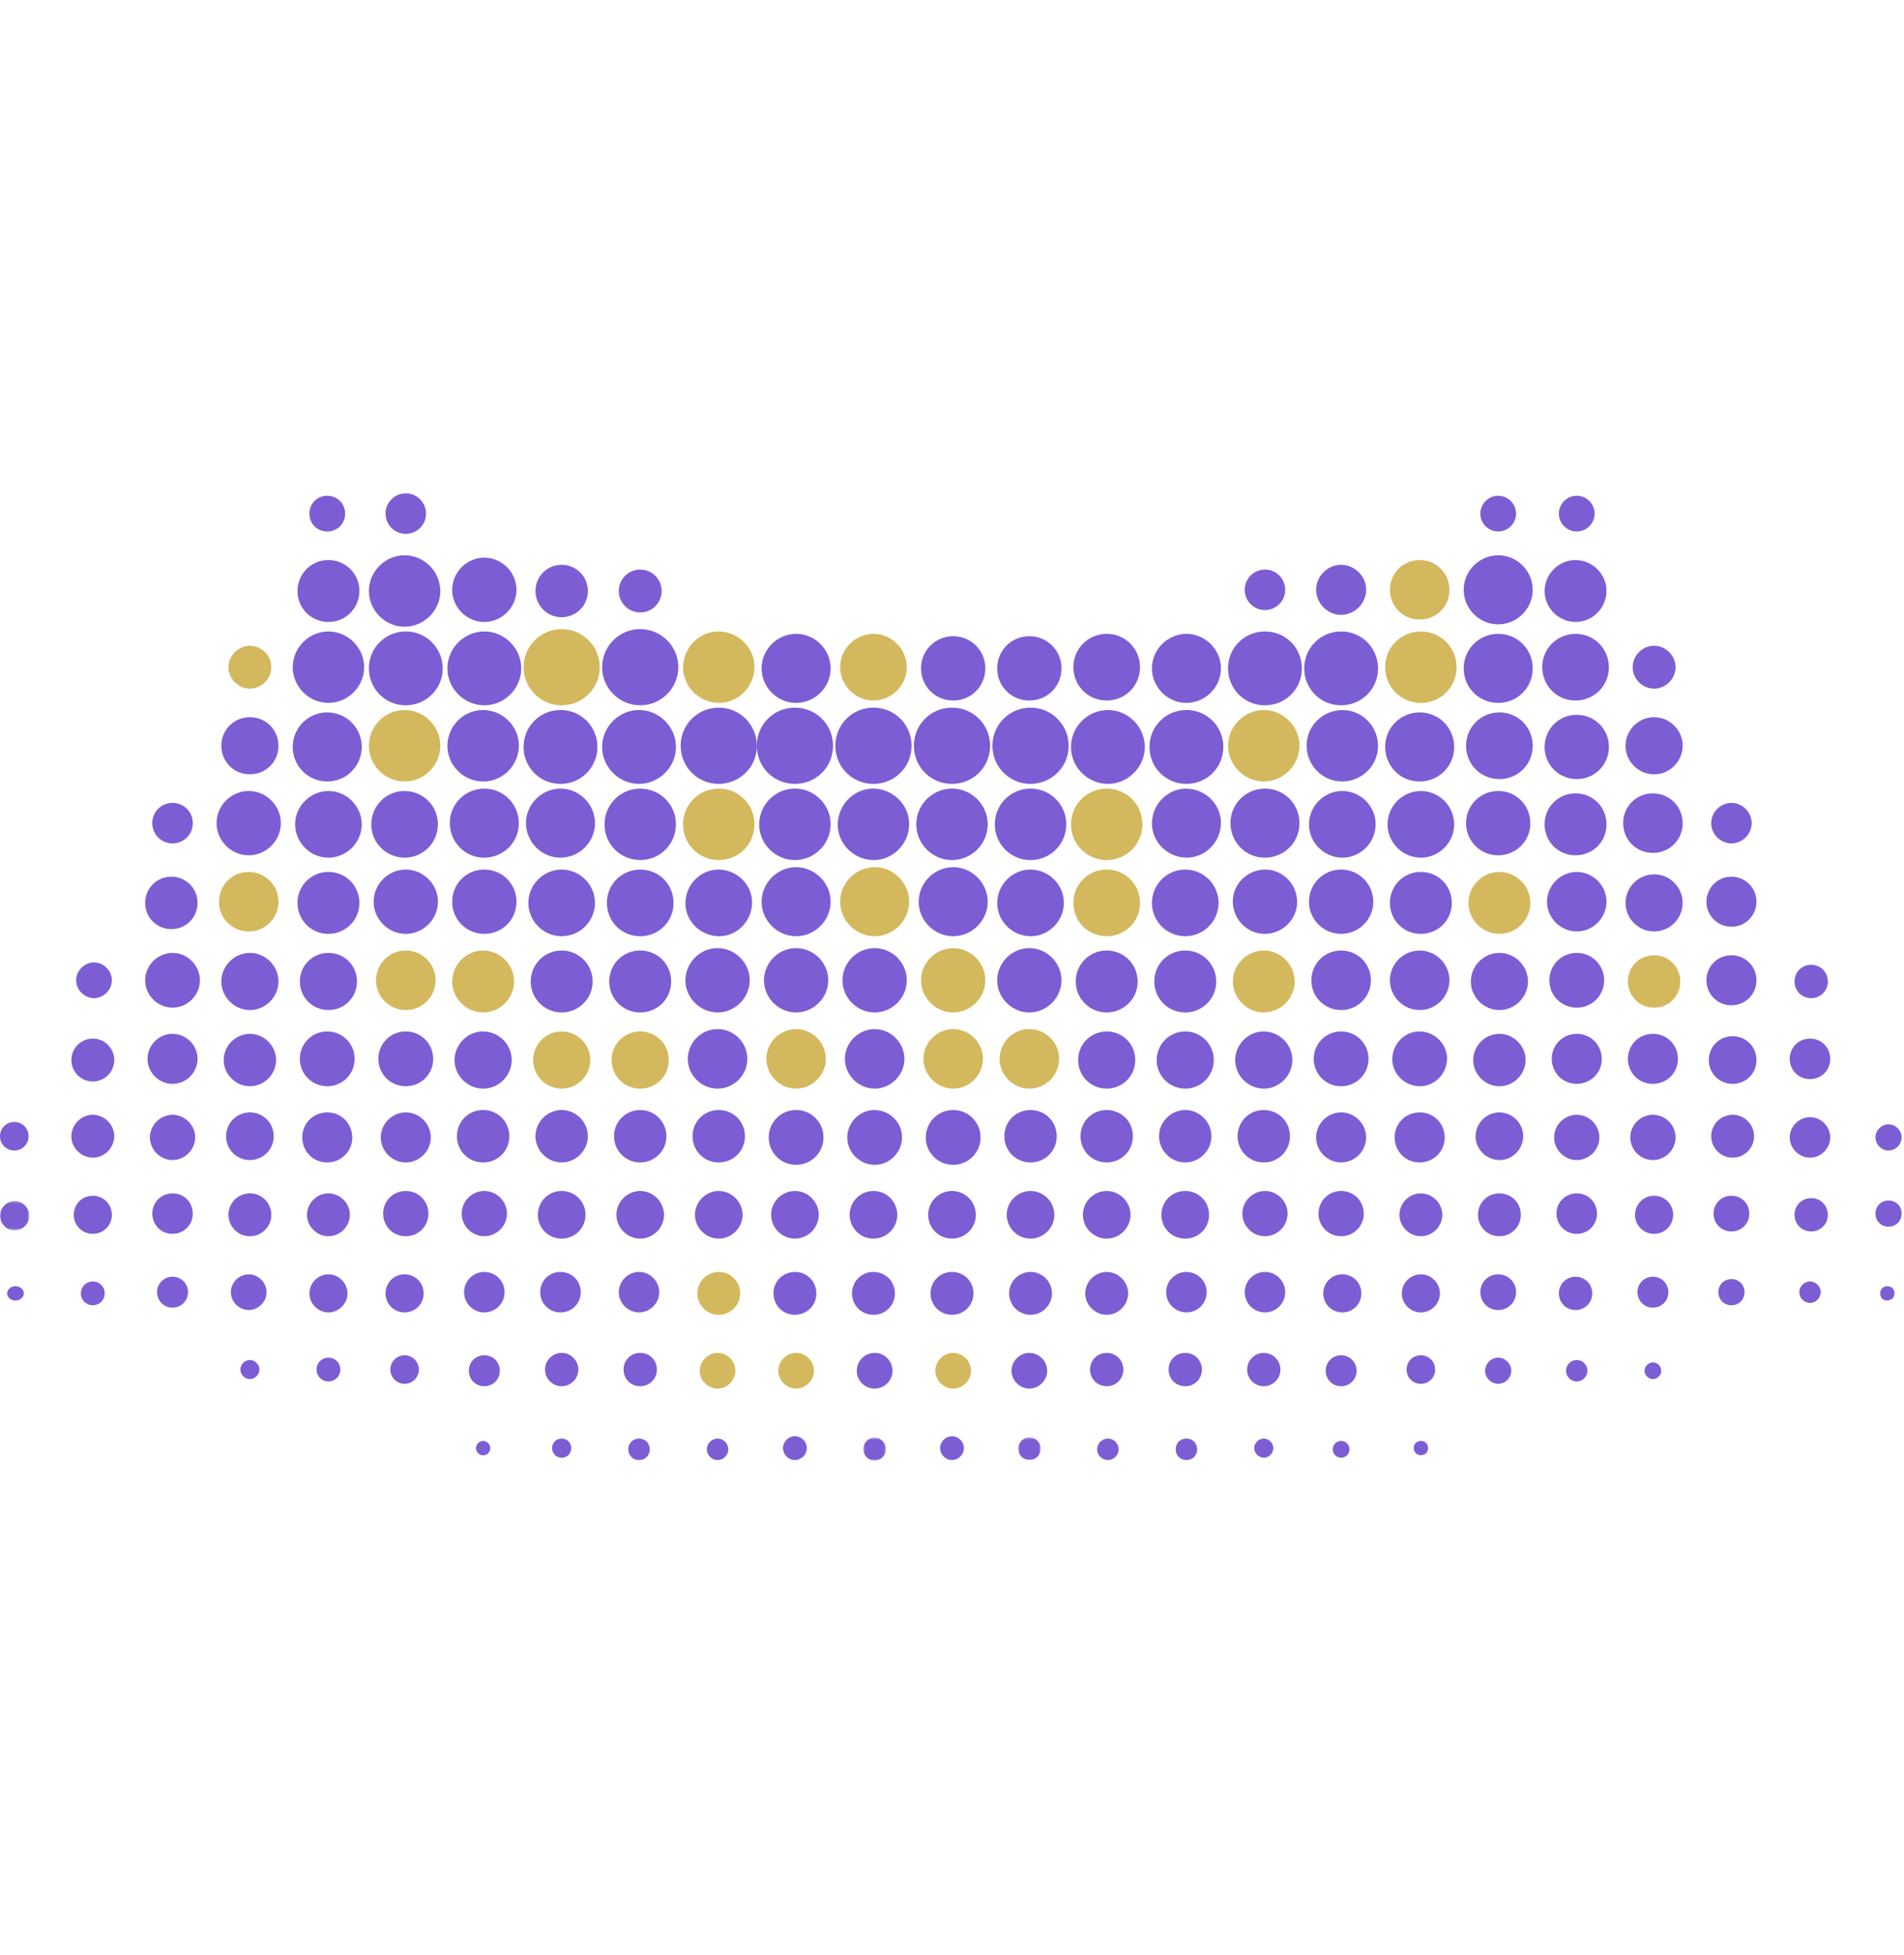 <svg xmlns="http://www.w3.org/2000/svg" xmlns:xlink="http://www.w3.org/1999/xlink" width="800" height="821" viewBox="0 0 800 821">
    <defs>
        <path id="a" d="M0 .227h12.331V12.56H0z"/>
        <path id="c" d="M.786.476h9.517V10H.786z"/>
        <path id="e" d="M.697.559h9.52v9.691H.697z"/>
    </defs>
    <g fill="none" fill-rule="evenodd">
        <path fill="#7D5DD4" d="M253 280.193c.034-8.856 7.275-16.04 16.096-15.963 8.869.077 16.023 7.348 15.903 16.156-.126 8.798-7.217 15.828-15.985 15.843-8.84.02-16.048-7.199-16.014-16.036"/>
        <path fill="#D4B85D" d="M220 280.27c-.034-8.837 7.169-16.056 16.014-16.041 8.85.01 16.039 7.242 15.986 16.07-.058 8.779-7.116 15.847-15.899 15.93-8.816.081-16.062-7.098-16.101-15.96"/>
        <path fill="#7D5DD4" d="M384 313.125c.054-8.917 7.177-15.944 16.102-15.896 8.915.044 15.946 7.168 15.898 16.1-.049 8.916-7.172 15.948-16.102 15.9-8.915-.049-15.946-7.173-15.898-16.104M367.032 297.229c8.926.015 15.987 7.104 15.968 16.03-.015 8.924-7.105 15.984-16.032 15.97-8.921-.02-15.987-7.109-15.968-16.034.015-8.92 7.105-15.98 16.032-15.966M318 313.282c-.02-8.959 7.055-16.058 16.005-16.053 8.95 0 16.02 7.104 15.995 16.063-.024 8.847-7.05 15.898-15.888 15.937-8.969.044-16.088-7.007-16.112-15.947M432.968 329.229A15.959 15.959 0 0 1 417 313.253c-.01-8.943 7.18-16.073 16.149-16.024 8.813.054 15.88 7.233 15.851 16.093-.03 8.826-7.175 15.917-16.032 15.907"/>
        <path fill="#7D5DD4" d="M286 313.063c.054-8.807 7.239-15.868 16.105-15.834 8.915.04 15.987 7.281 15.894 16.283-.098 8.782-7.331 15.79-16.222 15.716-8.797-.078-15.835-7.286-15.777-16.165M188 280.736c-.005-8.512 7.1-15.573 15.602-15.507 8.441.067 15.393 7.057 15.398 15.488.01 8.512-7.1 15.578-15.607 15.511-8.436-.07-15.383-7.06-15.393-15.492M465.533 329.229c-8.453.028-15.51-6.994-15.533-15.467-.029-8.458 6.994-15.51 15.467-15.533 8.458-.029 15.504 6.994 15.533 15.462.029 8.463-6.994 15.51-15.467 15.538M268.467 298.229c8.453-.029 15.51 6.994 15.533 15.462.029 8.463-6.99 15.51-15.462 15.538-8.463.028-15.51-6.994-15.538-15.467-.024-8.458 6.994-15.51 15.467-15.533M483 313.814c-.03-8.706 6.84-15.6 15.532-15.585 8.594.01 15.439 6.835 15.468 15.415.034 8.701-6.835 15.595-15.527 15.585-8.594-.015-15.439-6.835-15.473-15.415M531.459 296.229c-8.682-.02-15.517-6.947-15.459-15.663.064-8.56 6.942-15.352 15.546-15.337 8.682.02 15.517 6.947 15.454 15.663-.059 8.56-6.937 15.356-15.541 15.337M235.495 329.229c-8.588-.005-15.48-6.874-15.495-15.449-.02-8.696 6.912-15.595 15.622-15.551 8.563.04 15.402 6.957 15.378 15.56a15.441 15.441 0 0 1-15.505 15.44M155 280.626c.034-8.555 7.007-15.436 15.595-15.397 8.554.034 15.434 7.003 15.405 15.598-.04 8.555-7.012 15.436-15.605 15.402-8.554-.04-15.434-7.008-15.395-15.603M548 280.734c0-8.588 6.864-15.486 15.439-15.505 8.696-.02 15.605 6.907 15.561 15.612-.04 8.568-6.952 15.407-15.556 15.388A15.437 15.437 0 0 1 548 280.734"/>
        <path fill="#D4B85D" d="M516 313.323c-.076-8.187 6.74-15.06 14.965-15.094 8.205-.029 15.05 6.811 15.035 15.018-.02 8.14-6.677 14.861-14.845 14.98-8.177.124-15.073-6.663-15.154-14.904"/>
        <path fill="#7D5DD4" d="M170.083 263.228c-8.192.072-15.06-6.754-15.083-14.976-.019-8.207 6.825-15.052 15.03-15.023 8.144.024 14.85 6.688 14.969 14.857.11 8.178-6.682 15.076-14.916 15.142"/>
        <path fill="#D4B85D" d="M316.995 280.491c-.22 8.287-7.192 14.988-15.321 14.73-8.301-.27-14.969-7.262-14.664-15.377.314-8.225 7.13-14.783 15.197-14.612 8.273.172 15.007 7.12 14.788 15.26"/>
        <path fill="#7D5DD4" d="M366.681 361.222c-8.3-.267-14.976-7.257-14.671-15.371.31-8.314 7.328-14.957 15.424-14.609 8.252.357 14.77 7.185 14.561 15.247-.219 8.285-7.19 14.99-15.314 14.733M188 313.131c.087-8.303 6.998-15.08 15.215-14.899 8.25.177 14.866 6.93 14.784 15.09-.081 8.308-6.992 15.08-15.21 14.904-8.25-.177-14.87-6.936-14.788-15.095M399.919 331.23c8.255-.072 15.11 6.764 15.081 15.035-.034 8.2-6.706 14.896-14.919 14.963-8.25.072-15.11-6.769-15.081-15.03.029-8.204 6.701-14.902 14.919-14.969M334.024 361.229c-8.27.019-15.1-6.846-15.023-15.093.076-8.224 6.777-14.893 14.975-14.907 8.275-.024 15.1 6.836 15.023 15.093-.076 8.219-6.777 14.888-14.975 14.907M418 346.253c-.02-8.296 6.613-14.97 14.923-15.024 8.373-.057 15.14 6.719 15.077 15.096a14.96 14.96 0 0 1-15.039 14.904A14.956 14.956 0 0 1 418 346.253"/>
        <path fill="#D4B85D" d="M287 346.277c-.029-8.393 6.617-15.053 15.007-15.048 8.4.01 15.031 6.679 14.993 15.072-.034 8.297-6.598 14.874-14.896 14.928-8.395.053-15.08-6.568-15.104-14.952M597.014 295.229c-8.388.01-15.033-6.65-15.014-15.039.024-8.393 6.703-15.014 15.101-14.96 8.292.048 14.86 6.625 14.899 14.922.034 8.393-6.597 15.062-14.986 15.077"/>
        <path fill="#7D5DD4" d="M269.11 361.229c-8.35.039-15.076-6.585-15.11-14.888-.039-8.352 6.58-15.073 14.88-15.112 8.356-.044 15.08 6.58 15.12 14.888.034 8.347-6.589 15.073-14.89 15.112"/>
        <path fill="#D4B85D" d="M465.073 361.229c-8.347.024-15.049-6.614-15.073-14.927-.024-8.347 6.62-15.049 14.932-15.073 8.347-.024 15.048 6.614 15.068 14.927.024 8.347-6.614 15.049-14.927 15.073"/>
        <path fill="#7D5DD4" d="M564.345 298.231c8.242.147 14.827 7.063 14.652 15.404-.171 8.243-7.117 14.794-15.46 14.59-8.14-.196-14.662-7.05-14.535-15.282.117-8.258 7.009-14.858 15.343-14.712"/>
        <path fill="#D4B85D" d="M155 313.226c.005-8.272 6.84-15.06 15.12-14.997 8.172.059 14.88 6.823 14.88 15.002-.005 8.273-6.845 15.061-15.12 14.997-8.177-.053-14.88-6.817-14.88-15.002"/>
        <path fill="#7D5DD4" d="M138.103 265.23c8.207.068 14.965 6.92 14.896 15.102-.068 8.207-6.92 14.965-15.102 14.896-8.207-.068-14.965-6.92-14.896-15.107.068-8.207 6.92-14.965 15.102-14.891M498.184 360.222c-8.012-.252-14.464-7.016-14.175-14.867.294-8.022 7.088-14.45 14.92-14.113 7.956.336 14.27 6.959 14.066 14.748-.204 8.003-6.95 14.483-14.81 14.232M484 280.78c-.042-7.918 6.576-14.556 14.505-14.551 7.933 0 14.542 6.638 14.495 14.556-.043 7.862-6.515 14.353-14.39 14.443-7.906.085-14.567-6.5-14.61-14.447M221.001 345.838c-.095-7.95 6.524-14.614 14.506-14.61 7.901.01 14.397 6.46 14.492 14.396.09 7.95-6.524 14.61-14.506 14.605-7.896 0-14.397-6.46-14.492-14.39M629.404 266.23c8.112-.054 14.572 6.348 14.596 14.463.024 8.105-6.412 14.546-14.519 14.536-8.02-.01-14.403-6.33-14.48-14.343-.087-8.116 6.292-14.599 14.403-14.657M596.69 299.23c8.017.067 14.358 6.55 14.31 14.632-.049 8.12-6.598 14.482-14.81 14.365-7.998-.106-14.281-6.637-14.189-14.748.087-8.004 6.593-14.322 14.688-14.25M517 345.535c.073-8.018 6.555-14.359 14.635-14.306 8.12.049 14.48 6.603 14.363 14.81-.111 7.998-6.646 14.281-14.75 14.189-8.008-.087-14.32-6.598-14.247-14.693M123 313.816c-.029-8.058 6.384-14.553 14.413-14.587 8.063-.03 14.558 6.393 14.587 14.413.024 8.063-6.388 14.558-14.413 14.587-8.063.029-14.558-6.388-14.587-14.413M189 345.523c.073-7.997 6.627-14.366 14.709-14.293 8 .068 14.358 6.627 14.29 14.71-.072 7.996-6.625 14.366-14.713 14.288-7.99-.068-14.358-6.622-14.285-14.705M348.999 280.922c-.098 7.92-6.7 14.37-14.632 14.306-8.015-.073-14.525-6.785-14.364-14.813.156-7.915 6.816-14.31 14.749-14.184 7.917.131 14.35 6.756 14.247 14.691M629.344 262.228c-7.922-.078-14.392-6.66-14.344-14.59.044-8.025 6.738-14.543 14.767-14.407 7.918.136 14.334 6.777 14.232 14.708-.112 7.922-6.719 14.367-14.655 14.29M386 378.77c-.03-7.905 6.54-14.512 14.456-14.541 7.912-.024 14.52 6.538 14.544 14.454.03 7.915-6.54 14.517-14.456 14.546-7.912.03-14.515-6.538-14.544-14.459"/>
        <path fill="#D4B85D" d="M367.546 393.229c-7.91.03-14.517-6.54-14.546-14.461-.024-7.907 6.538-14.515 14.458-14.54 7.91-.028 14.513 6.535 14.542 14.452.03 7.917-6.538 14.52-14.454 14.549"/>
        <path fill="#7D5DD4" d="M320 378.683c.03-7.92 6.633-14.483 14.551-14.454 7.918.03 14.483 6.636 14.449 14.546-.025 7.916-6.633 14.478-14.546 14.454-7.918-.03-14.488-6.641-14.454-14.546M288.01 378.886c.294-7.758 6.704-13.888 14.272-13.65 7.824.246 14.077 6.837 13.702 14.448-.39 7.787-6.846 13.86-14.386 13.532-7.768-.346-13.873-6.78-13.588-14.33M432.928 393.228c-7.664-.066-13.942-6.381-13.928-14.012.019-7.735 6.52-14.146 14.194-13.984 7.698.166 13.914 6.529 13.805 14.131-.114 7.688-6.454 13.932-14.07 13.865M550 346.15c.067-7.666 6.383-13.94 14.02-13.921 7.732.014 14.143 6.521 13.977 14.192-.166 7.703-6.53 13.92-14.134 13.806-7.689-.118-13.934-6.454-13.862-14.077M156.005 345.92c.21-7.798 6.585-13.896 14.303-13.686 7.8.21 13.897 6.585 13.687 14.303-.21 7.8-6.586 13.892-14.303 13.687-7.8-.215-13.892-6.585-13.687-14.303M630.084 327.229c-7.859.048-14.103-6.173-14.084-14.031.014-7.763 6.158-13.926 13.916-13.97 7.859-.042 14.103 6.178 14.084 14.032-.014 7.763-6.153 13.925-13.916 13.969"/>
        <path fill="#D4B85D" d="M465.02 393.229c-7.853.014-14.068-6.235-14.02-14.099.048-7.757 6.22-13.891 13.976-13.901 7.857-.014 14.072 6.235 14.024 14.089-.053 7.762-6.22 13.901-13.98 13.91"/>
        <path fill="#7D5DD4" d="M283 379.388c-.068 7.776-6.291 13.884-14.1 13.84-7.873-.043-14.014-6.348-13.898-14.274.115-7.751 6.392-13.81 14.22-13.724 7.761.091 13.845 6.34 13.777 14.158M662.157 266.23c7.77.067 13.881 6.284 13.843 14.097-.044 7.87-6.343 14.011-14.267 13.9-7.755-.115-13.814-6.39-13.732-14.213.087-7.76 6.338-13.847 14.156-13.785M451 280.22c.005-7.803 6.207-13.996 14.01-13.991 7.807 0 13.995 6.207 13.99 14.01 0 7.802-6.202 13.995-14.005 13.99-7.807-.005-13.995-6.207-13.995-14.01M497.937 365.229c7.772-.03 14.087 6.285 14.063 14.05-.02 7.665-6.277 13.92-13.937 13.95-7.767.024-14.087-6.285-14.063-14.051.02-7.664 6.277-13.92 13.937-13.95M583 346.2c.015-7.667 6.363-13.99 14.03-13.971 7.666.015 13.985 6.363 13.97 14.03-.02 7.666-6.368 13.984-14.03 13.97-7.666-.015-13.99-6.363-13.97-14.03M222 379.282c-.03-7.666 6.28-14.024 13.946-14.053 7.667-.024 14.025 6.285 14.054 13.951.03 7.672-6.285 14.024-13.951 14.049-7.667.029-14.025-6.28-14.049-13.947M137.954 332.229c7.652-.034 14.056 6.356 14.046 14.014-.01 7.654-6.428 14.04-14.075 13.986-7.58-.05-13.856-6.317-13.924-13.898-.074-7.644 6.296-14.073 13.953-14.102"/>
        <path fill="#D4B85D" d="M353 280.278c-.044-7.606 6.236-13.96 13.887-14.048 7.67-.093 14.162 6.378 14.113 14.063-.054 7.631-6.388 13.94-14.01 13.936-7.616-.005-13.946-6.315-13.99-13.95"/>
        <path fill="#7D5DD4" d="M518.009 379.073c-.27-7.33 5.646-13.555 13.152-13.835 7.325-.27 13.555 5.65 13.83 13.152.27 7.33-5.646 13.56-13.152 13.83-7.325.275-13.55-5.646-13.83-13.147M190.005 378.394c.205-7.546 6.372-13.392 13.89-13.158 7.55.239 13.368 6.433 13.096 13.946-.263 7.46-6.338 13.215-13.765 13.043-7.552-.167-13.422-6.314-13.221-13.831M649.004 313.42c.187-7.545 6.347-13.405 13.86-13.185 7.55.215 13.377 6.399 13.128 13.91-.248 7.465-6.313 13.234-13.744 13.08-7.541-.157-13.43-6.293-13.244-13.805M432.406 294.229c-7.509-.044-13.425-6.012-13.406-13.536.014-7.61 6.08-13.559 13.708-13.463 7.5.1 13.363 6.118 13.291 13.655-.072 7.5-6.07 13.392-13.593 13.344M616 345.642c.03-7.517 6.083-13.466 13.642-13.413 7.502.049 13.425 6.132 13.357 13.708-.072 7.397-6.082 13.306-13.53 13.292-7.526-.005-13.503-6.035-13.469-13.587M400.565 294.229c-7.545.02-13.565-5.962-13.565-13.498-.005-7.53 6.015-13.521 13.55-13.502 7.43.02 13.406 5.967 13.45 13.382.043 7.555-5.914 13.594-13.435 13.618M550 378.75c-.01-7.44 5.995-13.487 13.418-13.521a13.498 13.498 0 0 1 13.582 13.6c-.039 7.416-6.097 13.414-13.539 13.4-7.427-.02-13.451-6.047-13.461-13.478M354 411.705c.01-7.402 6.119-13.486 13.522-13.476 7.403.014 13.493 6.112 13.478 13.524-.01 7.402-6.114 13.486-13.522 13.476-7.403-.015-13.488-6.118-13.478-13.524"/>
        <path fill="#D4B85D" d="M387 411.828c-.063-7.383 6.061-13.57 13.459-13.6 7.388-.028 13.55 6.125 13.541 13.512-.01 7.305-6.027 13.386-13.337 13.488-7.378.102-13.594-5.998-13.663-13.4"/>
        <path fill="#7D5DD4" d="M334.575 425.229c-7.393.048-13.565-6.09-13.575-13.483-.01-7.393 6.158-13.546 13.54-13.517 7.31.03 13.372 6.051 13.46 13.366.082 7.383-6.033 13.585-13.425 13.634M190 247.659c.044-7.398 6.246-13.512 13.628-13.43 7.397.083 13.487 6.314 13.37 13.687-.121 7.32-6.21 13.318-13.516 13.313-7.392-.01-13.53-6.182-13.482-13.57M170.575 365.23c7.397.053 13.507 6.254 13.424 13.637-.087 7.397-6.318 13.482-13.691 13.36-7.32-.121-13.318-6.216-13.308-13.516.01-7.397 6.182-13.53 13.575-13.482M419 411.707c.02-7.351 6.117-13.454 13.468-13.478 7.414-.024 13.643 6.253 13.53 13.644-.107 7.375-6.263 13.424-13.584 13.355-7.36-.063-13.433-6.19-13.414-13.521M301.591 398.23c7.365.073 13.433 6.199 13.409 13.53-.03 7.437-6.326 13.627-13.711 13.466-7.38-.161-13.404-6.346-13.287-13.652.112-7.365 6.272-13.418 13.589-13.344M91 345.776c-.039-7.332 6.024-13.468 13.39-13.546 7.41-.088 13.663 6.146 13.61 13.565-.054 7.36-6.166 13.439-13.507 13.434-7.347-.01-13.454-6.097-13.493-13.453M138.304 235.234c7.296.204 12.962 6.19 12.686 13.413-.27 7.213-6.15 12.772-13.294 12.577-7.297-.204-12.958-6.191-12.687-13.418.271-7.208 6.151-12.767 13.295-12.572M464.964 399.229c7.166-.028 12.94 5.66 13.035 12.845.1 7.248-5.698 13.131-12.96 13.155A12.955 12.955 0 0 1 452 412.15a12.953 12.953 0 0 1 12.964-12.922M584 379.27c-.02-7.245 5.673-12.993 12.904-13.041 7.337-.043 13.134 5.74 13.096 13.074-.034 7.235-5.774 12.93-13.014 12.926-7.241-.01-12.962-5.72-12.986-12.96M256 412.253c-.014-7.246 5.683-12.986 12.919-13.024 7.336-.038 13.124 5.754 13.081 13.09-.043 7.237-5.788 12.929-13.034 12.91-7.24-.014-12.952-5.735-12.966-12.976M649 346.222c.005-7.264 5.748-12.998 13.012-12.993 7.26.005 12.993 5.748 12.988 13.012 0 7.26-5.743 12.993-13.007 12.988-7.264-.005-12.998-5.743-12.993-13.007M137.945 392.229c-7.271-.02-13.007-5.856-12.944-13.17.057-7.152 5.856-12.85 13.05-12.83 7.27.02 13.011 5.852 12.948 13.17-.062 7.147-5.86 12.85-13.054 12.83M497.993 425.229c-7.276 0-13.036-5.819-12.993-13.125.044-7.162 5.818-12.88 13.007-12.875 7.276 0 13.036 5.819 12.993 13.12-.044 7.167-5.818 12.885-13.007 12.88M223 412.304c-.029-7.176 5.726-13.022 12.87-13.075A12.978 12.978 0 0 1 249 412.27c-.015 7.162-5.817 12.95-12.985 12.959-7.169.005-12.986-5.773-13.015-12.925"/>
        <path fill="#D4B85D" d="M518 412.31c-.063-7.041 5.77-12.972 12.86-13.08 7.117-.111 13.164 5.888 13.14 13.031-.03 7.07-5.906 12.948-12.975 12.968-7.055.02-12.961-5.84-13.024-12.92M190 412.224c.005-7.14 5.947-13.049 13.063-12.995 7.155.054 13.038 6.02 12.936 13.122-.103 7.087-5.884 12.834-12.946 12.878-7.126.044-13.058-5.874-13.053-13.005"/>
        <path fill="#7D5DD4" d="M649 248.135c.084-7.164 6.064-13.031 13.15-12.904 7.179.132 13.022 6.136 12.846 13.207-.176 7.11-5.995 12.82-13.037 12.79-7.144-.033-13.041-5.994-12.958-13.093"/>
        <path fill="#D4B85D" d="M617 379.243c-.01-7.13 5.923-13.048 13.048-13.014 7.146.04 13.04 6.001 12.951 13.107-.083 7.077-5.854 12.839-12.921 12.892-7.116.064-13.063-5.844-13.078-12.985M104.81 366.234c7.01.2 12.45 5.975 12.18 12.921-.265 6.918-5.938 12.268-12.8 12.069-7.005-.2-12.455-5.97-12.18-12.917.265-6.922 5.938-12.272 12.8-12.073"/>
        <path fill="#7D5DD4" d="M682 345.72c.005-7.016 5.54-12.52 12.564-12.491 7 .029 12.479 5.59 12.436 12.62-.048 6.905-5.54 12.36-12.455 12.38-7.024.019-12.55-5.494-12.545-12.51"/>
        <path fill="#D4B85D" d="M584 247.521c.082-6.978 5.705-12.396 12.763-12.29 6.967.1 12.355 5.748 12.235 12.817-.124 6.873-5.699 12.238-12.647 12.18-6.99-.052-12.431-5.652-12.35-12.707"/>
        <path fill="#7D5DD4" d="M563.409 399.229c7.027-.029 12.6 5.51 12.591 12.526-.01 6.911-5.51 12.44-12.414 12.474-7.027.029-12.596-5.51-12.586-12.526.01-6.912 5.51-12.44 12.409-12.474"/>
        <path fill="#D4B85D" d="M170.524 424.229A12.494 12.494 0 0 1 158 411.75c-.005-6.91 5.572-12.512 12.476-12.522 6.914-.01 12.514 5.568 12.524 12.473.01 6.916-5.567 12.517-12.476 12.527"/>
        <path fill="#7D5DD4" d="M662.5 366.229c6.79 0 12.461 5.641 12.5 12.44.043 6.874-5.75 12.637-12.616 12.56-6.809-.083-12.427-5.773-12.384-12.56.039-6.794 5.71-12.44 12.5-12.44M367.546 457.229c-6.783.029-12.473-5.593-12.545-12.4-.063-6.862 5.704-12.648 12.574-12.6 6.798.053 12.435 5.729 12.425 12.517-.01 6.788-5.66 12.454-12.454 12.483"/>
        <path fill="#D4B85D" d="M388 444.62c.078-6.803 5.764-12.42 12.552-12.391 6.89.039 12.6 5.878 12.445 12.729-.15 6.817-5.898 12.385-12.663 12.27-6.812-.112-12.41-5.836-12.333-12.609M334.595 457.228c-6.783.083-12.512-5.57-12.594-12.402-.073-6.784 5.573-12.519 12.404-12.596 6.783-.073 12.512 5.569 12.594 12.402.073 6.789-5.573 12.518-12.404 12.596"/>
        <path fill="#7D5DD4" d="M584 411.763c-.03-6.905 5.688-12.597 12.583-12.534 6.852.064 12.388 5.63 12.417 12.466.03 6.905-5.688 12.602-12.583 12.533-6.847-.063-12.388-5.628-12.417-12.465M289 444.812c-.068-6.895 5.625-12.612 12.537-12.583 6.838.03 12.404 5.565 12.462 12.417.069 6.895-5.624 12.612-12.53 12.583-6.844-.03-12.405-5.57-12.468-12.417"/>
        <path fill="#D4B85D" d="M432.58 432.23c6.935.068 12.573 5.838 12.417 12.704-.157 6.871-5.78 12.363-12.582 12.294-6.93-.063-12.573-5.834-12.412-12.7.157-6.875 5.77-12.367 12.578-12.298"/>
        <path fill="#7D5DD4" d="M93 313.139c.043-6.723 5.395-11.976 12.145-11.91 6.716.067 11.94 5.444 11.854 12.205-.09 6.623-5.38 11.81-12.03 11.795-6.731-.014-12.007-5.339-11.969-12.09M137.993 424.229c-6.673-.005-11.964-5.276-11.993-11.948-.033-6.761 5.362-12.122 12.12-12.051 6.674.066 11.918 5.389 11.88 12.066-.038 6.671-5.334 11.938-12.007 11.933M453 445.12c.062-6.672 5.381-11.92 12.053-11.891 6.763.028 12.077 5.465 11.945 12.217-.119 6.672-5.49 11.872-12.162 11.782-6.668-.095-11.897-5.437-11.835-12.108"/>
        <path fill="#D4B85D" d="M281 445.319c-.038 6.723-5.39 11.976-12.147 11.91-6.718-.063-11.938-5.444-11.852-12.205.086-6.618 5.376-11.81 12.028-11.795 6.732.014 12.009 5.338 11.971 12.09"/>
        <path fill="#7D5DD4" d="M486 445.32c-.038-6.67 5.275-12.062 11.907-12.091 6.67-.033 12.06 5.272 12.093 11.909.033 6.67-5.275 12.062-11.911 12.09-6.665.039-12.055-5.27-12.089-11.908M695.002 367.229c6.624 0 12.027 5.437 11.998 12.06-.029 6.613-5.49 11.997-12.113 11.94-6.522-.058-11.858-5.423-11.887-11.945-.024-6.623 5.384-12.055 12.002-12.055"/>
        <path fill="#D4B85D" d="M235.916 433.23c6.623-.044 12.07 5.354 12.084 11.973.014 6.618-5.408 12.04-12.03 12.026-6.528-.015-11.902-5.336-11.97-11.858-.067-6.628 5.303-12.099 11.916-12.142"/>
        <path fill="#7D5DD4" d="M629.932 424.229c-6.527-.044-11.937-5.482-11.932-12.004 0-6.614 5.583-12.105 12.183-11.994 6.527.11 11.893 5.607 11.816 12.12-.077 6.53-5.544 11.916-12.067 11.878M105.05 424.229c-6.515.043-12.011-5.409-12.05-11.95-.043-6.51 5.409-12.011 11.95-12.05 6.51-.043 12.011 5.409 12.05 11.95.043 6.51-5.409 12.011-11.95 12.05M519 445.151c.069-6.621 5.643-12.075 12.195-11.919 6.561.156 11.863 5.58 11.805 12.075-.069 6.626-5.648 12.079-12.195 11.918-6.566-.155-11.868-5.58-11.804-12.074M203.041 433.229c6.616.034 12.083 5.585 11.957 12.153-.122 6.563-5.526 11.876-12.035 11.847-6.615-.034-12.083-5.59-11.961-12.153.131-6.563 5.53-11.881 12.04-11.847M694.968 325.229c-6.615-.03-12.088-5.58-11.966-12.148.122-6.564 5.526-11.876 12.034-11.852 6.616.03 12.084 5.59 11.962 12.153-.122 6.558-5.521 11.876-12.03 11.847M563.526 433.229c6.396.01 11.484 5.126 11.474 11.53-.014 6.392-5.126 11.48-11.531 11.47-6.39-.01-11.483-5.126-11.469-11.526.01-6.396 5.121-11.484 11.526-11.474M170.507 433.229c6.4.005 11.493 5.112 11.493 11.512a11.44 11.44 0 0 1-11.512 11.488c-6.4-.005-11.493-5.107-11.488-11.512 0-6.396 5.107-11.493 11.507-11.488M651 411.781c-.019-6.408 5.069-11.533 11.45-11.552 6.41-.02 11.53 5.068 11.55 11.452.019 6.404-5.06 11.534-11.445 11.548-6.41.014-11.536-5.063-11.555-11.448M61 411.738c-.005-6.275 5.283-11.543 11.55-11.51 6.286.04 11.526 5.356 11.45 11.612-.078 6.212-5.226 11.336-11.435 11.389-6.262.048-11.555-5.21-11.565-11.49M596.842 433.24c6.417.276 11.495 5.728 11.14 11.947-.363 6.35-5.67 11.303-11.829 11.031-6.411-.271-11.494-5.724-11.135-11.947.364-6.35 5.665-11.303 11.824-11.031M356 477.646c.073-6.351 5.424-11.574 11.701-11.414 6.292.165 11.371 5.368 11.298 11.584-.063 6.347-5.423 11.57-11.7 11.41-6.292-.166-11.366-5.363-11.298-11.58M126 444.731a11.452 11.452 0 0 1 11.5-11.502c6.389 0 11.5 5.105 11.5 11.497a11.448 11.448 0 0 1-11.495 11.503A11.446 11.446 0 0 1 126 444.73M323 477.7a11.446 11.446 0 0 1 11.53-11.471c6.398.024 11.49 5.145 11.47 11.534-.025 6.394-5.145 11.49-11.534 11.466A11.436 11.436 0 0 1 323 477.699M389 477.626c.064-6.398 5.22-11.46 11.603-11.396 6.398.068 11.46 5.223 11.396 11.607-.063 6.393-5.223 11.46-11.607 11.391-6.393-.063-11.46-5.218-11.391-11.602M301.934 488.229c-6.202-.029-11.018-4.952-10.933-11.177.076-6.098 4.938-10.851 11.06-10.823 6.203.033 11.018 4.952 10.938 11.177-.08 6.102-4.938 10.851-11.065 10.823M422 477.278c-.023-6.21 4.848-11.077 11.068-11.05 6.117.034 10.908 4.84 10.932 10.951.023 6.216-4.848 11.083-11.064 11.05-6.116-.029-10.912-4.834-10.936-10.95"/>
        <path fill="#D4B85D" d="M694.931 423.229c-6.122-.029-10.936-4.876-10.931-11.012.005-6.22 4.928-11.054 11.187-10.987 6.093.07 10.86 4.975 10.813 11.13-.052 6.102-4.928 10.893-11.069 10.869"/>
        <path fill="#7D5DD4" d="M464.936 466.229c6.14-.024 11.016 4.768 11.064 10.877.047 6.241-4.824 11.142-11.045 11.123-6.127-.02-10.95-4.863-10.955-10.99-.005-6.138 4.814-10.986 10.936-11.01M236.085 237.229c6.111.033 10.972 4.993 10.915 11.142-.058 6.101-5.041 10.938-11.2 10.857-5.997-.076-10.81-4.989-10.8-11.023.014-6.125 4.946-11.01 11.085-10.976M258 477.12c.043-6.106 5.012-10.952 11.166-10.89 6.096.066 10.918 5.06 10.833 11.223-.09 5.996-5.008 10.795-11.052 10.776-6.115-.02-10.99-4.965-10.947-11.11M225 477.143c.058-6.005 5.093-10.971 11.081-10.914 6.008.048 10.967 5.09 10.919 11.086-.058 6.01-5.098 10.97-11.09 10.913-6.003-.047-10.967-5.09-10.91-11.085M630.029 434.229c5.998.014 10.99 5.032 10.971 11.026-.02 6-5.036 10.993-11.029 10.974-5.993-.015-10.985-5.032-10.971-11.026.02-6 5.036-10.993 11.029-10.974M487 477.315c-.057-5.995 4.908-11.038 10.911-11.086 5.995-.057 11.036 4.909 11.089 10.914.052 5.995-4.913 11.038-10.916 11.085-5.994.058-11.03-4.903-11.084-10.913M104.92 434.23c6.005-.063 11.104 5.014 11.08 11.035-.029 5.948-4.965 10.906-10.92 10.963-6.005.068-11.1-5.015-11.08-11.035.029-5.949 4.96-10.9 10.92-10.964M72.037 368.229c6.164.02 11.016 4.935 10.963 11.095-.05 6.16-4.985 10.987-11.15 10.904-6.066-.078-10.835-4.906-10.85-10.978-.01-6.159 4.877-11.04 11.037-11.021M520 477.226c0-6.164 4.902-11.031 11.063-10.997 6.166.04 11.005 4.96 10.936 11.12-.063 6.071-4.873 10.85-10.94 10.88-6.166.034-11.064-4.843-11.059-11.003M727.372 422.229c-5.833-.048-10.419-4.738-10.372-10.625.043-5.84 4.742-10.422 10.628-10.375 5.833.043 10.419 4.738 10.372 10.625-.048 5.84-4.742 10.422-10.628 10.375M192 477.261c-.02-6.142 4.777-10.992 10.904-11.032 6.245-.044 11.13 4.836 11.096 11.081-.035 6.123-4.88 10.929-11.022 10.919-6.142-.01-10.963-4.83-10.978-10.968M652 444.542c.067-5.813 4.795-10.374 10.687-10.312 5.82.07 10.383 4.797 10.312 10.686-.066 5.818-4.794 10.378-10.681 10.312-5.825-.07-10.388-4.797-10.317-10.686M553 477.838c-.061-5.74 4.646-10.551 10.39-10.608 5.74-.067 10.543 4.635 10.61 10.38.066 5.745-4.641 10.552-10.39 10.618-5.74.058-10.543-4.645-10.61-10.39M170.481 467.229c5.745-.014 10.51 4.731 10.519 10.476.01 5.745-4.736 10.51-10.481 10.524-5.745.01-10.505-4.736-10.519-10.481-.01-5.745 4.736-10.51 10.481-10.52M72.414 455.228c-5.744-.047-10.461-4.846-10.414-10.587.043-5.741 4.84-10.464 10.58-10.412 5.746.048 10.463 4.842 10.42 10.583-.053 5.751-4.846 10.469-10.586 10.416M553 247.786c-.043-5.714 4.768-10.557 10.498-10.557 5.729 0 10.54 4.838 10.502 10.557-.038 5.646-4.73 10.356-10.383 10.442-5.71.081-10.574-4.71-10.617-10.442M717.005 378.422c.185-5.869 5.02-10.404 10.855-10.185 5.88.219 10.378 5.075 10.13 10.915-.248 5.776-4.99 10.22-10.743 10.073-5.865-.155-10.427-4.968-10.242-10.803M596.66 467.23c5.845.069 10.384 4.721 10.34 10.596-.044 5.949-4.79 10.528-10.777 10.4-5.83-.122-10.315-4.824-10.222-10.714.099-5.84 4.775-10.356 10.659-10.282M137.675 467.23c5.868.069 10.408 4.792 10.324 10.735-.094 5.859-4.841 10.375-10.793 10.262-5.76-.109-10.25-4.778-10.206-10.612.045-5.879 4.743-10.45 10.675-10.385M705 444.832c-.04 5.88-4.73 10.46-10.662 10.396-5.875-.059-10.42-4.778-10.337-10.717.084-5.77 4.724-10.297 10.544-10.282 5.894.015 10.494 4.68 10.455 10.603M400.017 500.229c5.593.005 10.034 4.517 9.983 10.13-.052 5.485-4.518 9.875-10.021 9.87-5.584-.01-10.035-4.522-9.978-10.13.051-5.48 4.512-9.88 10.016-9.87M366.983 520.229c-5.588-.01-10.034-4.517-9.983-10.13.052-5.485 4.513-9.875 10.017-9.87 5.588.005 10.034 4.517 9.983 10.125-.052 5.48-4.513 9.88-10.017 9.875M334 520.229c-5.476 0-10-4.528-10-9.998 0-5.48 4.529-10.002 10-10.002 5.476.005 10 4.528 10 10.007 0 5.47-4.529 9.993-10 9.993M423 510.243c-.01-5.471 4.509-10.005 9.983-10.014 5.475-.005 10.008 4.514 10.017 9.986.005 5.476-4.513 10.01-9.988 10.014-5.475.01-10.003-4.51-10.012-9.986M301.969 500.229c5.47-.024 10.088 4.618 10.03 10.083-.052 5.399-4.574 9.898-9.963 9.917-5.475.028-10.088-4.613-10.036-10.079.058-5.398 4.575-9.897 9.969-9.921M259 510.272c-.033-5.431 4.506-10.01 9.957-10.043 5.436-.033 10.01 4.511 10.043 9.957.033 5.431-4.506 10.01-9.957 10.043-5.431.033-10.01-4.502-10.043-9.957M620.003 477.042c.149-5.492 4.783-9.958 10.184-9.81 5.492.144 9.958 4.783 9.81 10.184-.144 5.492-4.783 9.953-10.184 9.81-5.492-.149-9.953-4.783-9.81-10.184M465.01 520.229c-5.441.01-10.005-4.545-10.01-9.99-.01-5.442 4.545-10 9.99-10.01 5.441-.005 10 4.544 10.01 9.99.01 5.441-4.545 10.005-9.99 10.01M104.983 487.229a9.954 9.954 0 0 1-9.982-10.136c.082-5.524 4.499-9.874 10.02-9.864A9.95 9.95 0 0 1 115 477.365c-.078 5.523-4.494 9.878-10.016 9.864M718 445.276c-.02-5.599 4.321-9.998 9.895-10.047 5.696-.044 10.14 4.39 10.105 10.076-.034 5.578-4.424 9.929-10.017 9.924-5.589-.01-9.963-4.37-9.983-9.953M488 510.335c-.049-5.601 4.268-10.037 9.836-10.105 5.696-.078 10.169 4.328 10.164 10.012-.005 5.59-4.37 9.972-9.953 9.987-5.594.024-9.998-4.313-10.047-9.894M236.1 520.229c-5.633.039-10.085-4.348-10.1-9.951-.02-5.628 4.398-10.05 10.012-10.05 5.52.006 9.923 4.348 9.987 9.838.06 5.643-4.299 10.118-9.898 10.163M653 477.752c-.014-5.217 4.312-9.537 9.535-9.523 5.214.019 9.516 4.377 9.465 9.59-.048 5.122-4.294 9.362-9.418 9.41-5.213.047-9.568-4.265-9.582-9.477M531.568 500.23c5.209.037 9.502 4.415 9.431 9.623-.07 5.218-4.472 9.482-9.681 9.374-5.133-.1-9.323-4.378-9.318-9.506.005-5.218 4.355-9.53 9.568-9.492M203.523 500.229c5.213.014 9.524 4.369 9.477 9.577-.048 5.218-4.434 9.502-9.637 9.422-5.122-.071-9.344-4.34-9.363-9.464-.019-5.218 4.307-9.55 9.523-9.535M63 477.746c-.01-5.119 4.293-9.464 9.426-9.517 5.204-.052 9.649 4.407 9.573 9.602-.071 5.142-4.426 9.43-9.54 9.398-5.133-.029-9.445-4.355-9.459-9.483M563.456 500.229c5.281-.024 9.49 4.12 9.544 9.396.053 5.371-4.205 9.642-9.573 9.604-5.28-.044-9.437-4.238-9.427-9.517.01-5.28 4.175-9.459 9.456-9.483M161 509.612c.05-5.342 4.294-9.46 9.673-9.382 5.325.068 9.418 4.344 9.325 9.73-.097 5.233-4.278 9.293-9.55 9.269-5.36-.025-9.492-4.231-9.448-9.617M685 477.672c.03-5.223 4.328-9.473 9.554-9.443 5.222.03 9.47 4.329 9.446 9.552-.03 5.223-4.328 9.473-9.56 9.448-5.221-.025-9.465-4.329-9.44-9.557M588 510.264c-.023-4.927 4.15-9.086 9.078-9.035 4.851.052 8.898 4.113 8.922 8.96.023 4.931-4.15 9.087-9.078 9.04-4.851-.048-8.894-4.113-8.922-8.965M686 280.142c.057-4.94 4.288-9.037 9.198-8.91 4.867.132 8.858 4.253 8.801 9.084-.051 4.94-4.287 9.037-9.197 8.91-4.867-.132-8.858-4.248-8.801-9.084"/>
        <path fill="#D4B85D" d="M96 280.151c.052-4.94 4.284-9.042 9.193-8.92 4.862.128 8.858 4.244 8.807 9.08-.052 4.935-4.284 9.042-9.193 8.915-4.862-.127-8.863-4.243-8.806-9.075"/>
        <path fill="#7D5DD4" d="M30.003 477.042c.143-4.917 4.347-8.952 9.182-8.81 4.92.143 8.949 4.348 8.812 9.184-.143 4.917-4.347 8.952-9.187 8.81-4.92-.143-8.944-4.344-8.807-9.184M137.91 519.228c-4.907-.071-8.98-4.226-8.91-9.092.077-4.903 4.23-8.977 9.09-8.906 4.907.071 8.98 4.23 8.91 9.091-.072 4.904-4.23 8.983-9.09 8.907M39.114 454.228c-4.947.077-9.006-3.857-9.112-8.83-.115-5.028 3.953-9.17 9.001-9.17A8.985 8.985 0 0 1 48 445.174c.033 4.953-3.92 8.983-8.886 9.055M630.007 501.229c5.084.005 9.042 4.016 8.993 9.12-.05 4.976-4.012 8.88-9.007 8.88-5.084-.005-9.042-4.021-8.993-9.125.05-4.971 4.007-8.88 9.007-8.875M334.311 534.232c5.028.117 8.86 4.277 8.683 9.425-.162 4.92-4.263 8.691-9.305 8.569-5.028-.122-8.86-4.272-8.683-9.426.162-4.914 4.263-8.686 9.305-8.568M366.892 534.23c5.105-.04 9.113 3.922 9.108 9.011-.005 4.986-3.915 8.948-8.892 8.988-5.105.044-9.108-3.919-9.108-9.007.005-4.996 3.915-8.949 8.892-8.993M399.907 534.23c5.105-.035 9.103 3.932 9.093 9.026-.01 4.986-3.93 8.938-8.912 8.973-5.105.039-9.098-3.933-9.088-9.027.01-4.99 3.93-8.934 8.907-8.973M105.126 501.23c4.954.059 8.928 4.146 8.873 9.125-.054 4.949-4.146 8.928-9.125 8.873-4.954-.054-8.928-4.146-8.873-9.125.054-4.954 4.146-8.933 9.125-8.873"/>
        <path fill="#D4B85D" d="M302.054 534.229c4.96.025 8.97 4.083 8.946 9.052-.015 4.964-4.079 8.972-9.05 8.948-4.96-.025-8.975-4.078-8.95-9.052.02-4.954 4.079-8.968 9.054-8.948"/>
        <path fill="#7D5DD4" d="M260 248.286c-.025-4.974 3.984-9.032 8.943-9.057 4.974-.025 9.032 3.989 9.057 8.948.025 4.97-3.984 9.032-8.943 9.052-4.974.024-9.032-3.984-9.057-8.943M424 543.13c.05-4.957 4.132-8.94 9.106-8.9 4.949.048 8.943 4.13 8.894 9.102-.045 4.953-4.127 8.94-9.096 8.897-4.96-.045-8.948-4.126-8.904-9.099M464.894 552.228c-4.953-.064-9.03-4.295-8.89-9.22.133-4.874 4.254-8.843 9.097-8.778 4.953.064 9.034 4.295 8.896 9.224-.139 4.865-4.26 8.838-9.103 8.774M728.2 468.23c4.938.094 8.892 4.215 8.798 9.198-.088 4.944-4.214 8.893-9.197 8.8-4.94-.09-8.893-4.216-8.8-9.199.09-4.938 4.215-8.892 9.198-8.798M276.999 542.827c-.075 4.645-4.06 8.517-8.653 8.4-4.653-.114-8.501-4.132-8.341-8.707.155-4.579 4.008-8.32 8.535-8.291 4.634.033 8.534 3.995 8.459 8.598M498.828 534.238c4.704.215 8.343 4.112 8.166 8.765-.182 4.79-4.212 8.493-8.935 8.21-4.719-.286-8.29-4.222-8.047-8.87.248-4.714 4.164-8.316 8.816-8.105M227 542.874c-.067-4.811 3.626-8.601 8.408-8.645 4.807-.039 8.577 3.674 8.592 8.465.014 4.715-3.616 8.441-8.296 8.533-4.816.088-8.635-3.581-8.703-8.353M752 444.604c.059-4.78 3.869-8.46 8.685-8.374 4.774.078 8.424 3.918 8.313 8.742-.107 4.683-3.85 8.29-8.564 8.257-4.793-.03-8.491-3.812-8.433-8.625M654.001 509.572c.073-4.773 3.897-8.438 8.713-8.341 4.773.097 8.404 3.945 8.283 8.772-.126 4.677-3.877 8.27-8.597 8.226-4.783-.044-8.472-3.844-8.399-8.657M80.999 509.927c-.083 4.703-3.887 8.36-8.647 8.301-4.8-.058-8.48-3.94-8.349-8.813.122-4.678 3.984-8.291 8.754-8.184 4.687.098 8.32 3.926 8.242 8.696M64 345.695c.015-4.731 3.745-8.456 8.47-8.466 4.838-.01 8.588 3.793 8.53 8.646-.054 4.712-3.838 8.388-8.588 8.354-4.726-.04-8.427-3.789-8.412-8.534M531.415 551.229c-4.716-.04-8.488-3.914-8.414-8.647.069-4.708 3.969-8.445 8.708-8.351 4.612.098 8.306 3.893 8.291 8.528-.01 4.718-3.856 8.514-8.585 8.47M195 542.773a8.493 8.493 0 0 1 8.51-8.544 8.498 8.498 0 0 1 8.49 8.573c-.035 4.62-3.776 8.377-8.392 8.426-4.734.05-8.583-3.731-8.608-8.455M531.483 239.229a8.482 8.482 0 0 1 8.517 8.539 8.49 8.49 0 0 1-8.6 8.46c-4.623-.049-8.365-3.8-8.4-8.42a8.495 8.495 0 0 1 8.483-8.58M162 215.763a8.487 8.487 0 0 1 8.517-8.534 8.492 8.492 0 0 1 8.483 8.578c-.035 4.626-3.782 8.372-8.404 8.422a8.495 8.495 0 0 1-8.596-8.466M727.512 354.229c-4.591.005-8.462-3.829-8.512-8.428-.04-4.673 3.935-8.645 8.611-8.571 4.592.064 8.418 3.957 8.389 8.546-.035 4.6-3.896 8.443-8.488 8.453M752 477.657c.05-4.604 3.922-8.438 8.516-8.428 4.678.005 8.61 4.031 8.48 8.69-.118 4.604-4.054 8.393-8.628 8.309-4.599-.084-8.417-3.992-8.368-8.571M563.902 535.23a7.942 7.942 0 0 1 8.097 7.894 7.95 7.95 0 0 1-7.896 8.104c-4.46.053-8.05-3.446-8.102-7.904-.058-4.448 3.442-8.037 7.901-8.094M162 543.284a7.944 7.944 0 0 1 7.943-8.055c4.458-.033 8.023 3.486 8.057 7.945a7.957 7.957 0 0 1-7.947 8.055c-4.454.033-8.02-3.486-8.053-7.945M694.948 518.229c-4.459-.029-7.981-3.595-7.948-8.053a7.955 7.955 0 0 1 8.048-7.947A7.963 7.963 0 0 1 703 510.28c-.029 4.463-3.594 7.981-8.052 7.948M38.907 518.229c-4.455-.044-7.946-3.618-7.907-8.093.04-4.455 3.613-7.946 8.093-7.907 4.45.04 7.946 3.613 7.907 8.093-.044 4.45-3.617 7.946-8.093 7.907M596.901 535.23c4.35-.06 8.014 3.492 8.097 7.842.089 4.44-3.575 8.167-8.013 8.157-4.356-.01-7.96-3.615-7.985-7.96-.02-4.351 3.55-7.985 7.901-8.04M137.902 535.23c4.33-.07 8.068 3.605 8.098 7.957.03 4.338-3.678 8.057-8.014 8.042-4.261-.01-7.87-3.561-7.984-7.839-.108-4.312 3.545-8.086 7.9-8.16M629.455 223.229c-4.102-.038-7.45-3.4-7.455-7.494-.005-4.165 3.513-7.616 7.662-7.503 4.11.108 7.412 3.53 7.337 7.602-.066 4.1-3.467 7.428-7.544 7.395M137.502 208.229c4.269 0 7.555 3.338 7.497 7.62-.052 4.162-3.324 7.38-7.501 7.38-4.269 0-7.555-3.338-7.497-7.62.052-4.162 3.324-7.38 7.501-7.38M727.493 502.229c4.268-.005 7.56 3.333 7.506 7.61-.048 4.162-3.32 7.385-7.492 7.39-4.268 0-7.56-3.333-7.506-7.61.048-4.162 3.32-7.385 7.492-7.39M622 542.695c.015-4.203 3.326-7.48 7.539-7.466 4.198.014 7.475 3.326 7.461 7.534-.015 4.198-3.326 7.48-7.534 7.466-4.198-.015-7.48-3.326-7.466-7.534M655 215.822c-.048-4.1 3.253-7.514 7.35-7.592 4.193-.078 7.665 3.33 7.65 7.52-.015 4.1-3.365 7.464-7.466 7.479-4.1.014-7.485-3.306-7.533-7.407M367.4 568.23c4.099-.054 7.51 3.247 7.599 7.343.078 4.194-3.33 7.666-7.517 7.656-4.1-.01-7.462-3.36-7.482-7.456-.02-4.106 3.3-7.49 7.4-7.543M432.592 583.228c-4.051.064-7.567-3.393-7.592-7.465-.02-4.067 3.457-7.549 7.524-7.534 3.988.02 7.376 3.354 7.474 7.352.098 4.052-3.324 7.588-7.406 7.647"/>
        <path fill="#D4B85D" d="M400.47 583.229c-4.066-.02-7.523-3.53-7.47-7.583.06-4.081 3.596-7.509 7.648-7.415 4.003.103 7.327 3.481 7.352 7.47.02 4.066-3.462 7.548-7.53 7.528M334.483 583.229c-4.073-.01-7.532-3.516-7.482-7.573.054-4.077 3.586-7.514 7.64-7.425 4.004.093 7.334 3.471 7.359 7.464.03 4.062-3.444 7.549-7.517 7.534M301.495 568.229c4.075 0 7.544 3.491 7.505 7.558-.035 4.072-3.563 7.515-7.613 7.44-4-.078-7.352-3.442-7.387-7.435-.044-4.062 3.425-7.558 7.495-7.563"/>
        <path fill="#7D5DD4" d="M32 411.707c.015-4.073 3.526-7.532 7.578-7.477 4.081.054 7.509 3.59 7.42 7.64-.098 4.009-3.476 7.34-7.464 7.359-4.067.024-7.549-3.449-7.534-7.522M104.478 550.229c-4.073-.015-7.531-3.521-7.477-7.578.054-4.081 3.59-7.509 7.64-7.42 4.004.098 7.334 3.476 7.359 7.464.024 4.067-3.449 7.549-7.522 7.534M754 412.258c-.01-3.965 3.069-7.043 7.034-7.03 3.95.015 7.004 3.118 6.966 7.092-.039 3.85-3.06 6.87-6.913 6.909-3.975.033-7.073-3.02-7.087-6.971M655 543.265c-.014-3.966 3.065-7.046 7.026-7.036 3.957.014 7.012 3.118 6.974 7.084-.034 3.86-3.05 6.877-6.906 6.915-3.976.044-7.08-3.011-7.094-6.963M760.906 517.229c-3.944-.044-6.963-3.171-6.905-7.151.067-3.942 3.226-6.939 7.209-6.847 3.833.082 6.804 3.16 6.79 7.035-.02 3.951-3.125 7.001-7.094 6.963M491 575.277c-.024-3.965 3.05-7.053 7.012-7.048 3.957.005 7.017 3.102 6.988 7.067-.03 3.859-3.041 6.89-6.892 6.932-3.975.044-7.089-3-7.108-6.951M458 575.226c.005-3.99 3.122-7.049 7.119-6.996 3.888.057 6.886 3.11 6.881 7.006 0 3.986-3.117 7.05-7.119 6.992-3.883-.052-6.881-3.106-6.881-7.002M262 575.276c-.024-3.992 3.074-7.08 7.067-7.047 3.897.029 6.914 3.055 6.933 6.952.024 3.993-3.07 7.086-7.067 7.048-3.892-.029-6.91-3.055-6.933-6.953M236.061 582.229c-3.821.034-6.997-3.064-7.06-6.881-.068-3.914 3.137-7.148 7.05-7.119 3.817.03 6.944 3.176 6.949 6.997 0 3.822-3.117 6.969-6.939 7.003M530.914 582.228c-3.866-.055-7.002-3.298-6.912-7.145.1-3.872 3.37-6.985 7.211-6.85 3.78.135 6.802 3.263 6.787 7.025-.02 3.867-3.236 7.03-7.086 6.97M203.407 582.228c-3.65-.042-6.426-2.871-6.407-6.536.014-3.74 2.943-6.56 6.701-6.46 3.63.085 6.36 2.976 6.298 6.645-.066 3.641-2.928 6.394-6.592 6.351M694.435 549.229c-3.666-.03-6.51-2.99-6.433-6.68.081-3.561 2.974-6.349 6.563-6.32 3.661.029 6.515 2.99 6.433 6.68-.077 3.556-2.974 6.349-6.563 6.32M72.603 549.228c-3.686.048-6.608-2.84-6.603-6.511.005-3.585 2.826-6.44 6.397-6.487 3.686-.049 6.608 2.84 6.603 6.51-.005 3.586-2.826 6.44-6.397 6.488M563.613 569.23c3.66.053 6.49 3.032 6.384 6.722-.1 3.556-3.022 6.324-6.61 6.276-3.66-.053-6.485-3.032-6.384-6.722.105-3.556 3.021-6.33 6.61-6.276"/>
        <g transform="translate(0 504.229)">
            <mask id="b" fill="#fff">
                <use xlink:href="#a"/>
            </mask>
            <path fill="#7D5DD4" d="M0 6.496C-.074 3.201 2.73.303 6.058.23c3.3-.07 6.197 2.725 6.272 6.057.07 3.3-2.726 6.197-6.058 6.272C2.973 12.628.075 9.828 0 6.496" mask="url(#b)"/>
        </g>
        <path fill="#7D5DD4" d="M591 575.224c0-3.427 2.673-6.047 6.117-5.994 3.324.052 5.883 2.662 5.883 6.004 0 3.427-2.673 6.042-6.121 5.994-3.32-.052-5.884-2.662-5.879-6.004M164 575.239c-.005-3.294 2.697-6.005 5.99-6.01 3.294-.005 6.005 2.697 6.01 5.985.005 3.299-2.692 6.01-5.986 6.015-3.298.005-6.01-2.692-6.014-5.99M0 477.29c-.035-3.331 2.553-5.994 5.88-6.06 3.426-.07 6.155 2.633 6.12 6.06-.03 3.331-2.669 5.939-6 5.939s-5.964-2.608-6-5.94M727.516 548.229c-3.163.005-5.562-2.432-5.515-5.594.042-3.064 2.413-5.397 5.483-5.406 3.163-.01 5.562 2.427 5.515 5.599-.042 3.054-2.413 5.391-5.483 5.4M793.575 515.229c-3.167.033-5.594-2.376-5.575-5.538.019-3.068 2.366-5.424 5.43-5.462 3.166-.033 5.589 2.375 5.57 5.542-.019 3.064-2.366 5.425-5.425 5.458M788.001 477.811c-.058-2.936 2.464-5.533 5.414-5.581 2.936-.054 5.53 2.465 5.584 5.421.049 2.927-2.469 5.528-5.424 5.577-2.93.058-5.52-2.465-5.574-5.417M629.478 570.229c2.955-.015 5.507 2.522 5.522 5.48.015 2.95-2.518 5.505-5.478 5.52-2.96.014-5.507-2.522-5.522-5.48-.015-2.955 2.518-5.505 5.478-5.52M39.033 538.229c2.786.019 4.953 2.195 4.967 4.98.01 2.875-2.26 5.084-5.15 5.018-2.767-.065-4.892-2.293-4.85-5.088.043-2.78 2.238-4.924 5.033-4.91M133 575.182c.024-2.786 2.204-4.948 4.99-4.953 2.88 0 5.083 2.275 5.008 5.164-.075 2.767-2.307 4.887-5.102 4.835-2.776-.047-4.92-2.256-4.896-5.046"/>
        <g transform="translate(427 603.229)">
            <mask id="d" fill="#fff">
                <use xlink:href="#c"/>
            </mask>
            <path fill="#7D5DD4" d="M10.303 5.241c0 2.553-2.146 4.723-4.704 4.76C2.967 10.03.713 7.757.788 5.13.858 2.567 3.05.45 5.599.477c2.558.037 4.704 2.207 4.704 4.764" mask="url(#d)"/>
        </g>
        <path fill="#7D5DD4" d="M395.001 608.318c-.054-2.675 2.163-4.998 4.855-5.086 2.76-.094 5.163 2.259 5.144 5.028-.02 2.685-2.285 4.95-4.973 4.969-2.677.015-4.972-2.225-5.026-4.91"/>
        <g transform="translate(362 603.229)">
            <mask id="f" fill="#fff">
                <use xlink:href="#e"/>
            </mask>
            <path fill="#7D5DD4" d="M.698 5.328C.749 2.725 2.928.549 5.476.558c2.646.015 4.854 2.366 4.737 5.04-.112 2.603-2.347 4.731-4.886 4.65-2.562-.08-4.676-2.332-4.63-4.92" mask="url(#f)"/>
        </g>
        <path fill="#7D5DD4" d="M334.037 613.229c-2.677.024-4.977-2.21-5.036-4.902-.063-2.76 2.305-5.146 5.076-5.097 2.687.049 4.938 2.343 4.923 5.014-.01 2.686-2.275 4.955-4.963 4.985M662.324 580.225c-2.497-.098-4.478-2.3-4.315-4.787.16-2.402 2.268-4.3 4.671-4.206 2.497.103 4.479 2.3 4.31 4.787-.16 2.403-2.267 4.305-4.666 4.206M465.463 613.229c-2.502-.02-4.55-2.153-4.46-4.648.08-2.42 2.122-4.375 4.535-4.352 2.497.019 4.54 2.153 4.46 4.648-.085 2.42-2.122 4.375-4.535 4.352M305.996 608.905c-.098 2.497-2.3 4.478-4.787 4.314-2.402-.159-4.3-2.267-4.206-4.67.103-2.493 2.3-4.475 4.787-4.31 2.403.159 4.305 2.267 4.206 4.666M756.001 542.642c.058-2.457 2.285-4.537 4.709-4.407 2.37.13 4.347 2.24 4.289 4.585-.058 2.457-2.28 4.538-4.699 4.403-2.38-.126-4.357-2.24-4.299-4.581M498.598 613.228c-2.56.05-4.524-1.808-4.596-4.337-.08-2.666 1.874-4.677 4.52-4.662 2.548.005 4.463 1.91 4.478 4.459.02 2.554-1.859 4.494-4.402 4.54M264.001 608.827c-.05-2.56 1.808-4.525 4.337-4.596 2.661-.08 4.672 1.874 4.662 4.52-.005 2.553-1.91 4.463-4.459 4.478-2.554.02-4.494-1.859-4.54-4.402M105.03 579.229c-2.11.014-3.976-1.798-4.029-3.913-.053-2.196 1.894-4.143 4.09-4.086 2.115.058 3.928 1.918 3.909 4.028-.02 2.115-1.856 3.952-3.97 3.97M531.015 604.229c2.114.01 3.956 1.842 3.985 3.958.028 2.197-1.942 4.125-4.13 4.04-2.124-.082-3.912-1.963-3.87-4.074.049-2.115 1.91-3.934 4.015-3.924M235.923 604.23c2.298-.041 4.04 1.636 4.076 3.925.041 2.3-1.635 4.038-3.923 4.073-2.292.041-4.035-1.636-4.076-3.92-.03-2.3 1.64-4.038 3.923-4.078M694.398 579.227c-1.894-.064-3.49-1.779-3.394-3.654.092-1.894 1.835-3.461 3.707-3.337 1.817.124 3.316 1.737 3.289 3.54-.028 1.893-1.716 3.515-3.602 3.451M560.001 608.635c.054-2.017 1.688-3.513 3.71-3.4 1.92.108 3.337 1.658 3.288 3.587-.054 2.018-1.688 3.514-3.71 3.4-1.92-.107-3.337-1.653-3.288-3.587M3.002 543.127c.062-1.62 1.645-2.924 3.55-2.898 1.993.023 3.57 1.496 3.44 3.2-.13 1.621-1.774 2.876-3.669 2.796-1.894-.08-3.383-1.473-3.321-3.098M200 608.175c.038-1.645 1.481-3.015 3.118-2.943 1.641.07 3.046 1.554 2.866 3.18-.189 1.734-1.239 2.734-2.984 2.814-1.642.072-3.033-1.407-3-3.051M792.709 546.229c-1.5-.16-2.61-1.077-2.704-2.931a2.889 2.889 0 0 1 3.104-3.06c1.842.13 2.849 1.19 2.89 3.04.032 1.651-1.328 2.946-3.29 2.95M597.097 611.229c-1.827-.155-2.943-1.046-3.089-2.895a2.893 2.893 0 0 1 3.053-3.1c1.849.097 2.923 1.137 2.939 2.966.015 1.85-1.122 2.782-2.903 3.029"/>
    </g>
</svg>
